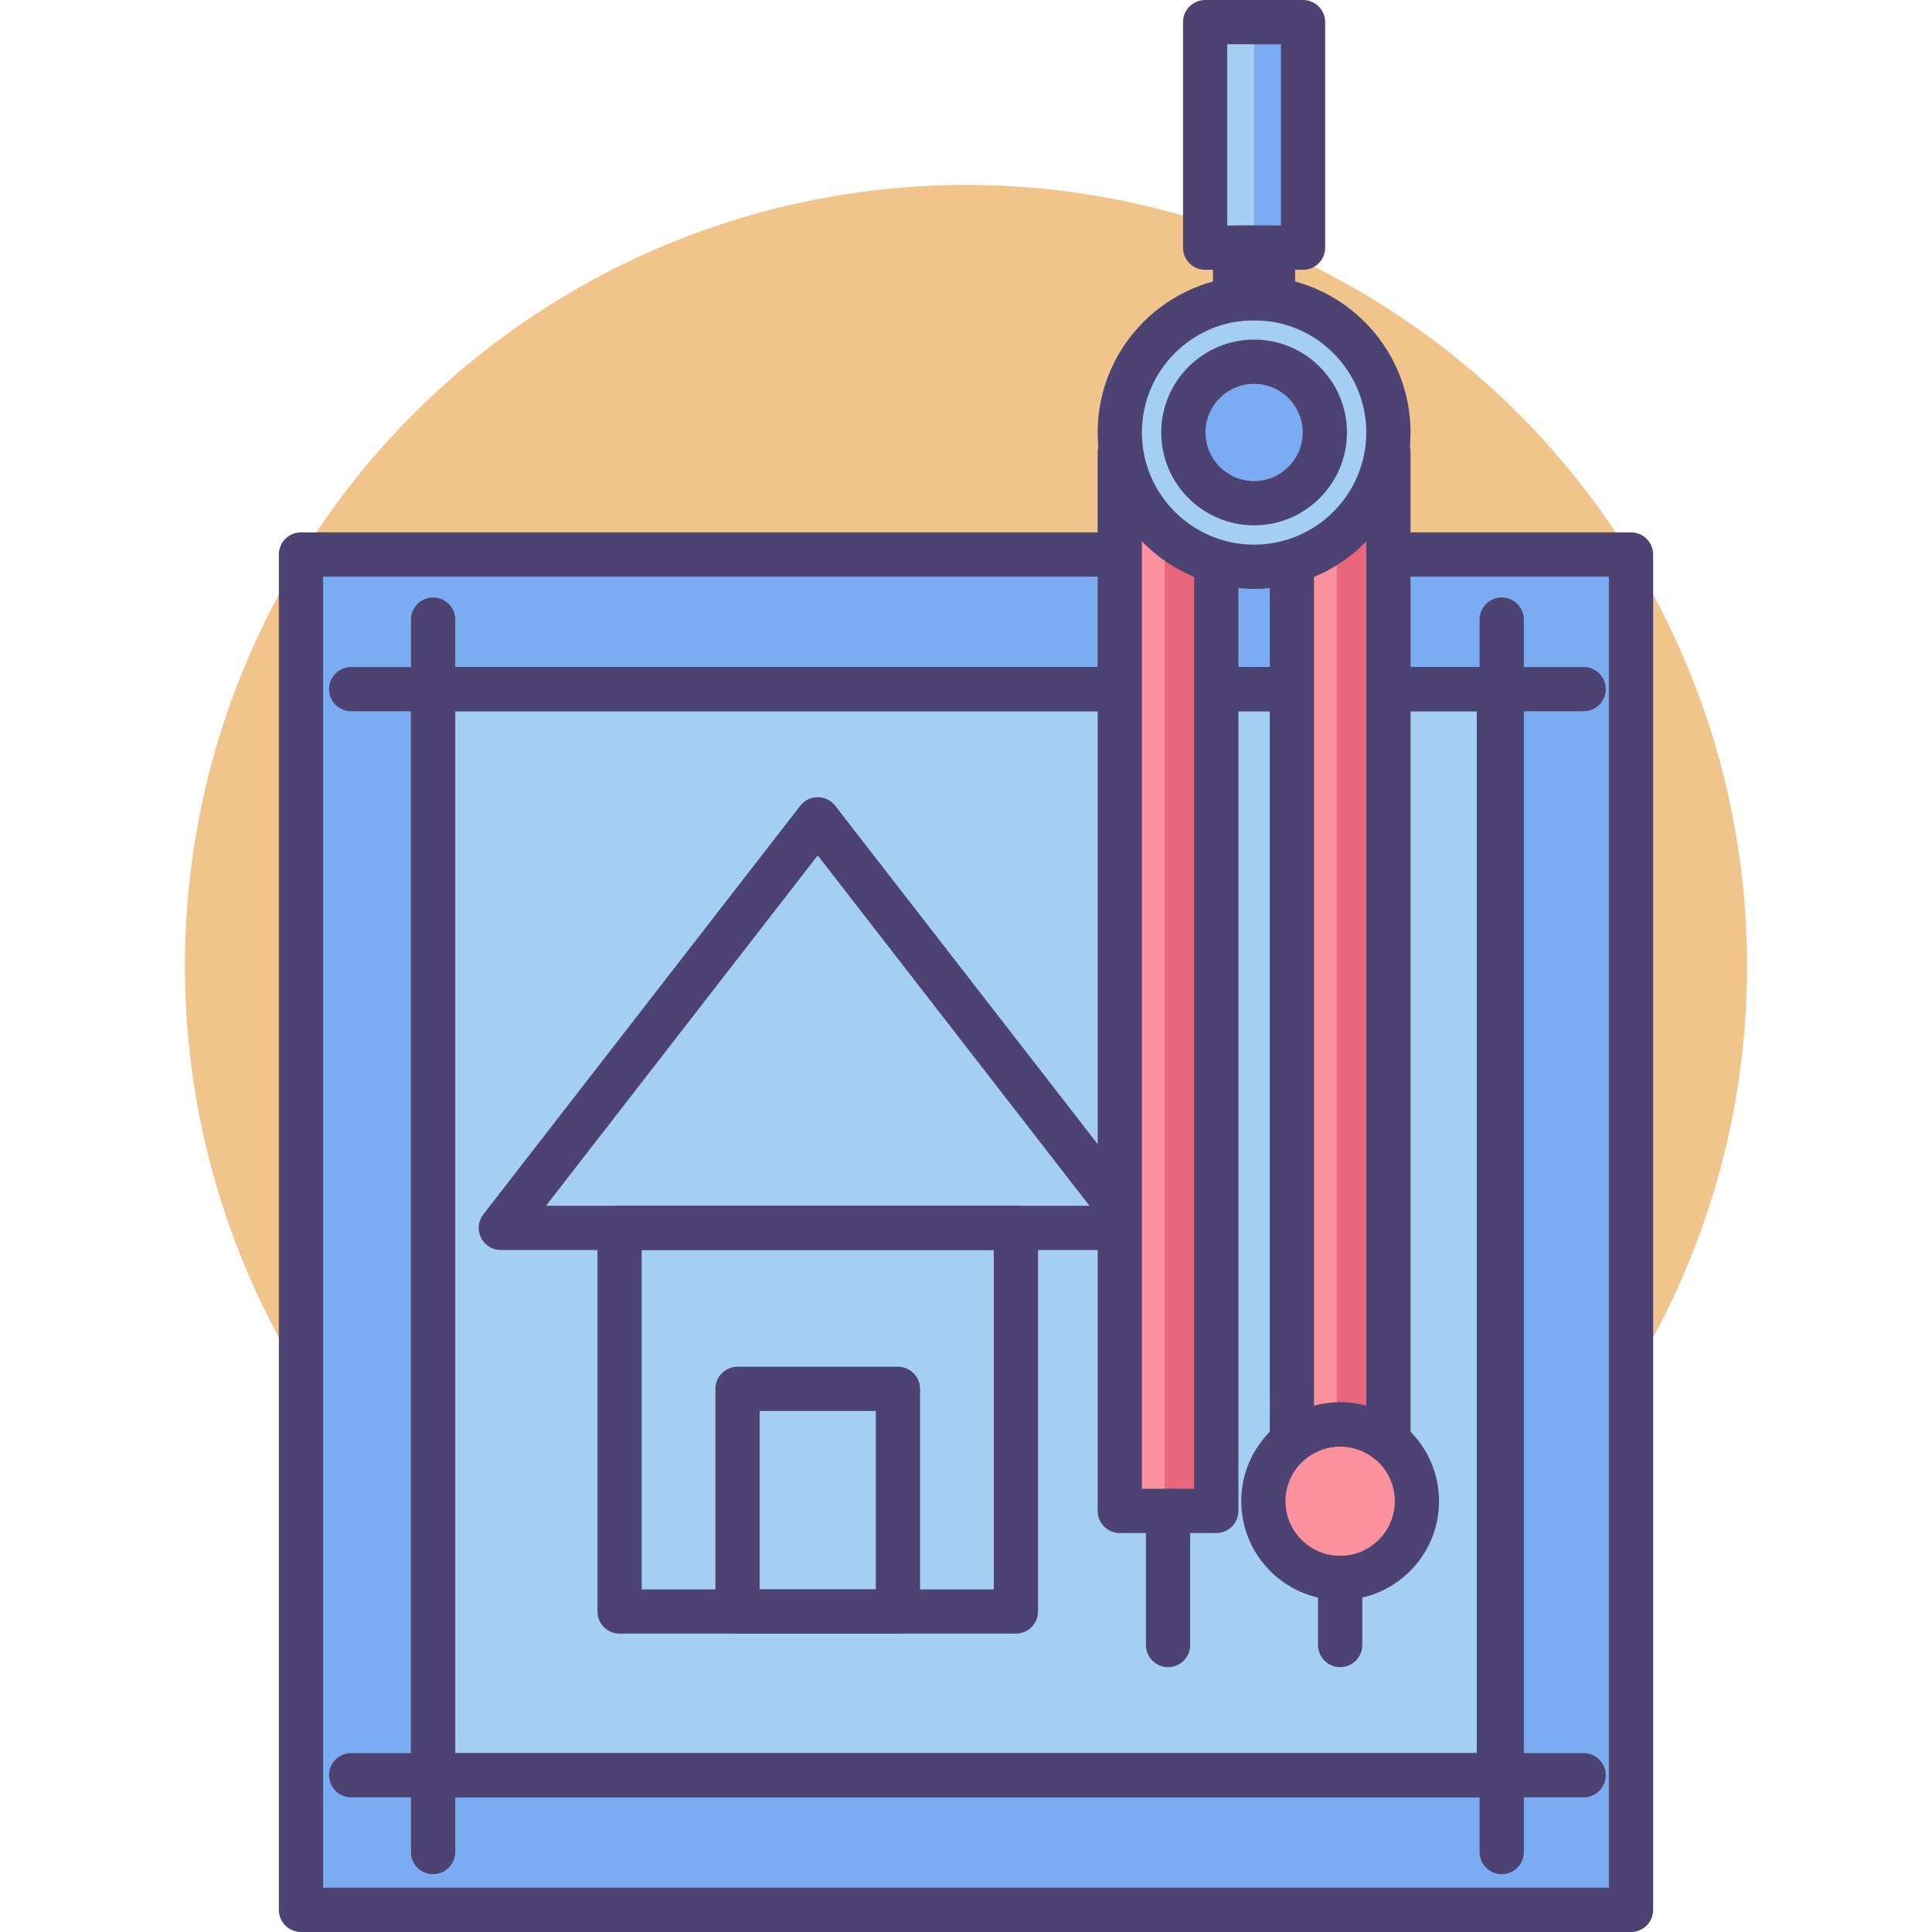 <?xml version="1.0" encoding="utf-8"?>
<!-- Generator: Adobe Illustrator 18.0.0, SVG Export Plug-In . SVG Version: 6.00 Build 0)  -->
<!DOCTYPE svg PUBLIC "-//W3C//DTD SVG 1.1//EN" "http://www.w3.org/Graphics/SVG/1.1/DTD/svg11.dtd">
<svg version="1.1" id="Icon_Set" xmlns="http://www.w3.org/2000/svg" xmlns:xlink="http://www.w3.org/1999/xlink" x="0px" y="0px"
	 viewBox="0 0 512 512" style="enable-background:new 0 0 512 512;" xml:space="preserve">
<style type="text/css">
	.st0{fill:#F0C48A;}
	.st1{fill:#FD919E;}
	.st2{fill:#E8677D;}
	.st3{fill:#4C4372;}
	.st4{fill:#D3E6F8;}
	.st5{fill:#A4CFF2;}
	.st6{fill:#FFFFFF;}
	.st7{fill:#7BABF1;}
</style>
<g>
	<circle class="st0" cx="256" cy="256" r="207"/>
	<g>
		<g>
			<g>
				<rect x="79.758" y="146.947" class="st7" width="352.485" height="359.19"/>
			</g>
			<g>
				<path class="st3" d="M432.242,512H79.758c-3.238,0-5.863-2.625-5.863-5.863v-359.19c0-3.238,2.625-5.863,5.863-5.863h352.485
					c3.238,0,5.863,2.625,5.863,5.863v359.19C438.105,509.375,435.48,512,432.242,512z M85.62,500.275h340.76V152.81H85.62V500.275z
					"/>
			</g>
			<g>
				<rect x="114.775" y="182.631" class="st5" width="282.451" height="287.823"/>
			</g>
			<g>
				<path class="st3" d="M397.225,476.317h-282.45c-3.238,0-5.863-2.625-5.863-5.863V182.631c0-3.238,2.625-5.863,5.863-5.863
					h282.45c3.238,0,5.863,2.625,5.863,5.863v287.823C403.088,473.692,400.463,476.317,397.225,476.317z M120.637,464.592h270.725
					V188.493H120.637V464.592z"/>
			</g>
			<g>
				<path class="st3" d="M114.775,496.674c-3.238,0-5.863-2.625-5.863-5.863V164.205c0-3.238,2.625-5.863,5.863-5.863
					c3.238,0,5.863,2.625,5.863,5.863v326.607C120.637,494.049,118.012,496.674,114.775,496.674z"/>
			</g>
			<g>
				<path class="st3" d="M397.974,496.674c-3.238,0-5.863-2.625-5.863-5.863V164.205c0-3.238,2.625-5.863,5.863-5.863
					c3.238,0,5.863,2.625,5.863,5.863v326.607C403.837,494.049,401.212,496.674,397.974,496.674z"/>
			</g>
			<g>
				<path class="st3" d="M419.677,188.493H93.071c-3.238,0-5.863-2.625-5.863-5.863c0-3.238,2.625-5.863,5.863-5.863h326.607
					c3.238,0,5.863,2.625,5.863,5.863C425.54,185.869,422.915,188.493,419.677,188.493z"/>
			</g>
			<g>
				<path class="st3" d="M419.677,476.317H93.071c-3.238,0-5.863-2.625-5.863-5.863s2.625-5.863,5.863-5.863h326.607
					c3.238,0,5.863,2.625,5.863,5.863S422.915,476.317,419.677,476.317z"/>
			</g>
			<g>
				<path class="st3" d="M300.692,331.271H132.725c-2.238,0-4.281-1.274-5.264-3.283c-0.985-2.01-0.74-4.404,0.632-6.172
					l83.984-108.278c1.111-1.432,2.821-2.27,4.633-2.27c1.812,0,3.522,0.838,4.633,2.27l83.983,108.278
					c1.371,1.768,1.616,4.163,0.632,6.172C304.972,329.997,302.929,331.271,300.692,331.271z M144.692,319.546h144.033
					l-72.016-92.849L144.692,319.546z"/>
			</g>
			<g>
				<path class="st3" d="M269.223,432.925H164.195c-3.238,0-5.863-2.625-5.863-5.863V325.408c0-3.238,2.625-5.863,5.863-5.863
					h105.029c3.238,0,5.863,2.625,5.863,5.863v101.654C275.086,430.3,272.461,432.925,269.223,432.925z M170.057,421.199h93.303
					v-89.929h-93.303V421.199z"/>
			</g>
			<g>
				<path class="st3" d="M237.964,432.925h-42.511c-3.238,0-5.863-2.625-5.863-5.863v-58.997c0-3.238,2.625-5.863,5.863-5.863
					h42.511c3.238,0,5.863,2.625,5.863,5.863v58.997C243.826,430.3,241.201,432.925,237.964,432.925z M201.316,421.199h30.785
					v-47.272h-30.785V421.199z"/>
			</g>
		</g>
		<g>
			<g>
				<g>
					<polygon class="st1" points="296.754,204.615 296.754,400.404 322.329,400.404 322.329,119.837 296.754,119.837 
						296.754,160.646 					"/>
				</g>
				<g>
					<rect x="308.649" y="119.837" class="st2" width="13.679" height="280.567"/>
				</g>
				<g>
					<path class="st3" d="M322.329,406.267h-25.575c-3.238,0-5.863-2.625-5.863-5.863V119.837c0-3.238,2.625-5.863,5.863-5.863
						h25.575c3.238,0,5.863,2.625,5.863,5.863v280.567C328.192,403.642,325.567,406.267,322.329,406.267z M302.616,394.542h13.85
						V125.7h-13.85V394.542z"/>
				</g>
				<g>
					<path class="st3" d="M309.541,441.811c-3.238,0-5.863-2.625-5.863-5.863v-35.544c0-3.238,2.625-5.863,5.863-5.863
						c3.238,0,5.863,2.625,5.863,5.863v35.544C315.404,439.186,312.779,441.811,309.541,441.811z"/>
				</g>
			</g>
			<g>
				<g>
					<path class="st1" d="M355.154,377.482c4.847,0,9.292,1.701,12.787,4.53V119.837h-25.575v262.175
						C345.861,379.183,350.307,377.482,355.154,377.482z"/>
				</g>
				<g>
					<rect x="354.262" y="119.837" class="st2" width="13.679" height="280.567"/>
				</g>
				<g>
					<circle class="st1" cx="355.154" cy="397.829" r="20.347"/>
				</g>
				<g>
					<path class="st3" d="M355.154,441.811c-3.238,0-5.863-2.625-5.863-5.863v-17.772c0-3.238,2.625-5.862,5.863-5.862
						s5.863,2.625,5.863,5.862v17.772C361.016,439.186,358.391,441.811,355.154,441.811z"/>
				</g>
				<g>
					<path class="st3" d="M367.943,387.875c-1.319,0-2.625-0.444-3.689-1.306c-2.607-2.11-5.754-3.225-9.1-3.225
						c-3.346,0-6.492,1.115-9.099,3.225c-1.756,1.422-4.171,1.707-6.213,0.734c-2.039-0.973-3.338-3.032-3.338-5.291V119.837
						c0-3.238,2.625-5.863,5.863-5.863h25.575c3.238,0,5.863,2.625,5.863,5.863v262.175c0,2.26-1.299,4.318-3.338,5.291
						C369.662,387.686,368.801,387.875,367.943,387.875z M355.154,371.619c2.349,0,4.68,0.32,6.926,0.938V125.7h-13.85v246.857
						C350.474,371.939,352.804,371.619,355.154,371.619z"/>
				</g>
				<g>
					<path class="st3" d="M355.154,424.039c-14.452,0-26.21-11.758-26.21-26.21c0-14.452,11.758-26.21,26.21-26.21
						s26.21,11.758,26.21,26.21C381.363,412.281,369.606,424.039,355.154,424.039z M355.154,383.345
						c-7.987,0-14.485,6.498-14.485,14.484c0,7.987,6.498,14.484,14.485,14.484c7.987,0,14.485-6.498,14.485-14.484
						C369.638,389.842,363.14,383.345,355.154,383.345z"/>
				</g>
			</g>
			<g>
				<g>
					<rect x="319.374" y="5.863" class="st5" width="25.947" height="59.767"/>
				</g>
				<g>
					<rect x="332.348" y="7.555" class="st7" width="13.679" height="58.074"/>
				</g>
				<g>
					<path class="st7" d="M332.347,79.013c1.705,0,3.38,0.128,5.021,0.359V65.629h-10.043v13.743
						C328.967,79.14,330.642,79.013,332.347,79.013z"/>
				</g>
				<g>
					<circle class="st5" cx="332.347" cy="114.607" r="35.594"/>
				</g>
				<g>
					<circle class="st7" cx="332.347" cy="114.607" r="18.747"/>
				</g>
				<g>
					<path class="st3" d="M332.347,139.217c-13.57,0-24.61-11.04-24.61-24.61c0-13.57,11.04-24.61,24.61-24.61
						c13.571,0,24.611,11.04,24.611,24.61C356.958,128.177,345.918,139.217,332.347,139.217z M332.347,101.722
						c-7.105,0-12.884,5.78-12.884,12.885c0,7.105,5.78,12.885,12.884,12.885c7.105,0,12.885-5.78,12.885-12.885
						C345.233,107.502,339.452,101.722,332.347,101.722z"/>
				</g>
				<g>
					<path class="st3" d="M337.369,85.235c-0.273,0-0.547-0.019-0.82-0.058c-2.836-0.4-5.568-0.4-8.404,0
						c-1.676,0.238-3.382-0.265-4.664-1.379c-1.283-1.114-2.018-2.728-2.018-4.426V65.629c0-3.238,2.625-5.863,5.863-5.863h10.043
						c3.238,0,5.863,2.625,5.863,5.863v13.743c0,1.698-0.736,3.313-2.018,4.426C340.14,84.731,338.773,85.235,337.369,85.235z"/>
				</g>
				<g>
					<path class="st3" d="M332.347,156.063c-22.859,0-41.456-18.597-41.456-41.457c0-22.859,18.597-41.456,41.456-41.456
						c22.86,0,41.457,18.597,41.457,41.456C373.804,137.466,355.207,156.063,332.347,156.063z M332.347,84.876
						c-16.394,0-29.731,13.337-29.731,29.731c0,16.394,13.337,29.731,29.731,29.731s29.732-13.337,29.732-29.731
						C362.079,98.213,348.741,84.876,332.347,84.876z"/>
				</g>
				<g>
					<path class="st3" d="M345.322,71.492h-25.948c-3.237,0-5.862-2.625-5.862-5.863V5.863c0-3.238,2.625-5.863,5.862-5.863h25.948
						c3.238,0,5.863,2.625,5.863,5.863v59.767C351.184,68.867,348.559,71.492,345.322,71.492z M325.237,59.767h14.222V11.725
						h-14.222V59.767z"/>
				</g>
			</g>
		</g>
	</g>
</g>
</svg>
